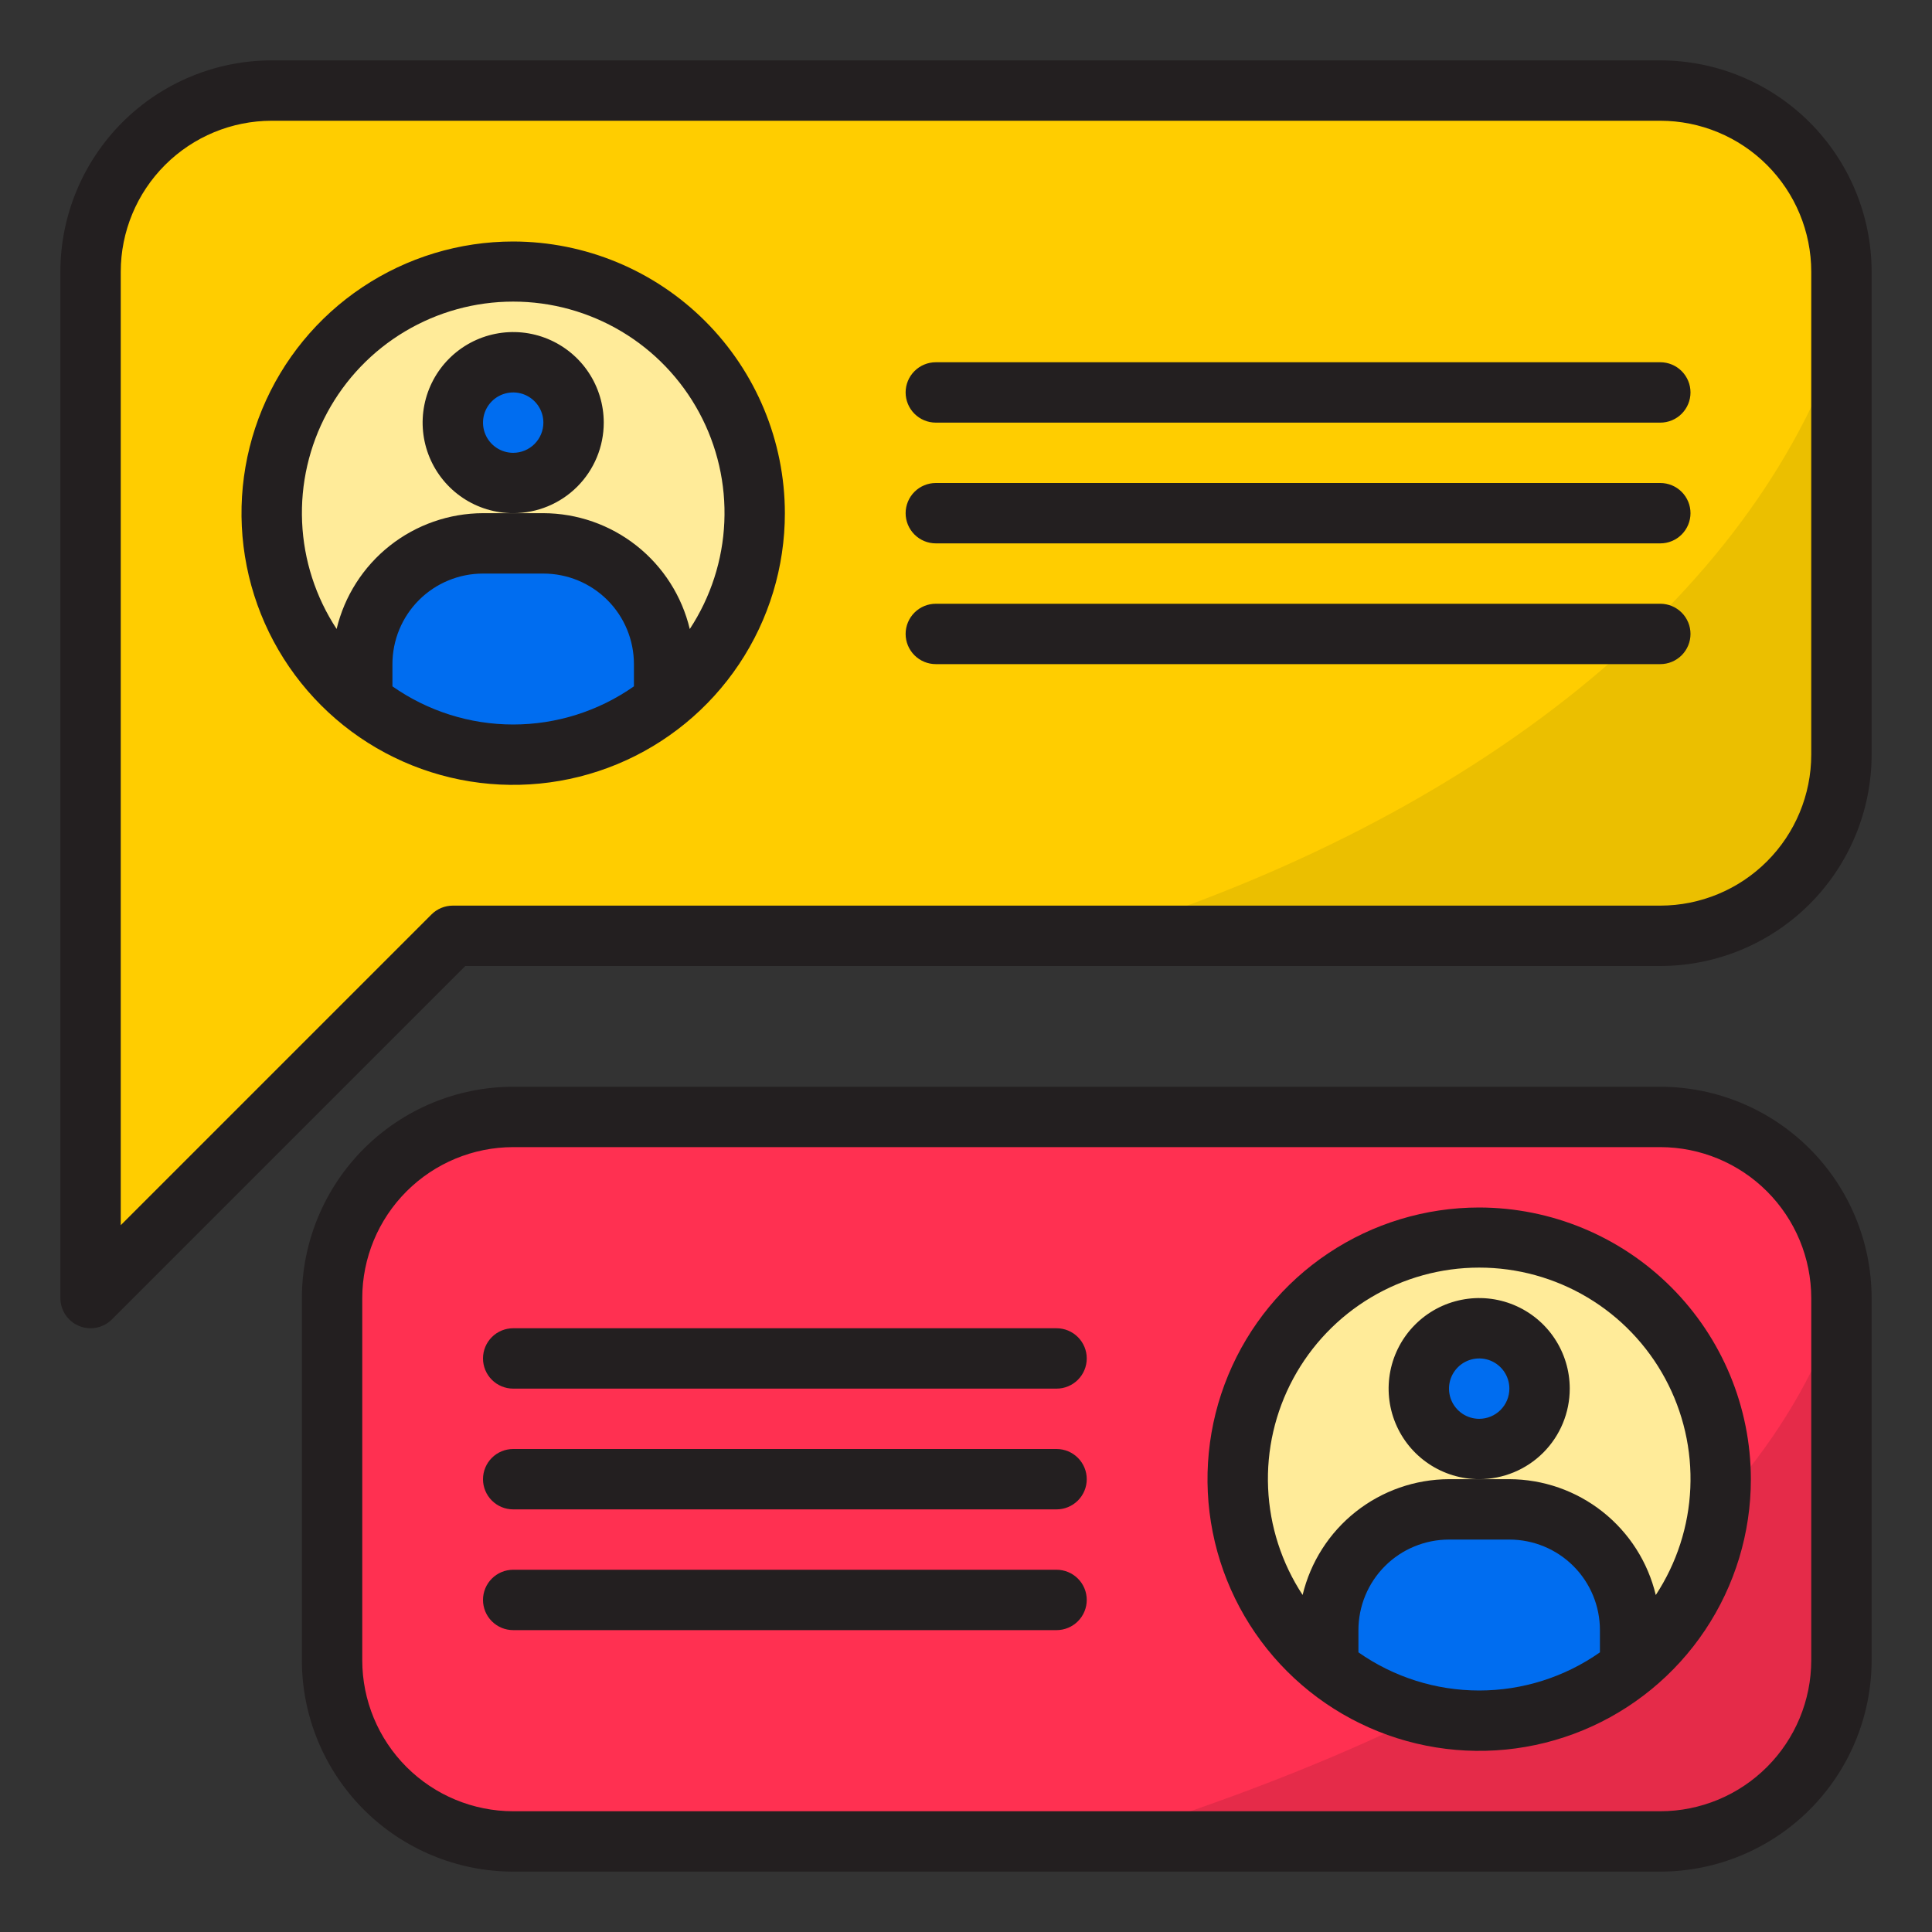 <svg width="100" height="100" viewBox="0 0 100 100" fill="none" xmlns="http://www.w3.org/2000/svg">
<rect x="0" y="0" width="100" height="100" fill="#333333" stroke="none"/>
<path d="M85.938 57.812H26.562C21.385 57.812 17.188 62.01 17.188 67.188V85.938C17.188 91.115 21.385 95.312 26.562 95.312H85.938C91.115 95.312 95.312 91.115 95.312 85.938V67.188C95.312 62.01 91.115 57.812 85.938 57.812Z" fill="#FF3051"/>
<path d="M56.866 95.312H85.938C88.424 95.312 90.809 94.325 92.567 92.567C94.325 90.808 95.313 88.424 95.313 85.938V67.234C90.716 80.961 76.281 89.255 56.866 95.312Z" fill="#E52B49"/>
<path d="M95.312 14.062V39.062C95.312 41.549 94.325 43.934 92.567 45.692C90.808 47.45 88.424 48.438 85.938 48.438H23.438L4.688 67.188V14.062C4.688 11.576 5.675 9.192 7.433 7.433C9.192 5.675 11.576 4.688 14.062 4.688H85.938C88.424 4.688 90.808 5.675 92.567 7.433C94.325 9.192 95.312 11.576 95.312 14.062Z" fill="#FFCD00"/>
<path d="M26.562 39.062C33.466 39.062 39.062 33.466 39.062 26.562C39.062 19.659 33.466 14.062 26.562 14.062C19.659 14.062 14.062 19.659 14.062 26.562C14.062 33.466 19.659 39.062 26.562 39.062Z" fill="#FFEB99"/>
<path d="M76.562 89.062C83.466 89.062 89.062 83.466 89.062 76.562C89.062 69.659 83.466 64.062 76.562 64.062C69.659 64.062 64.062 69.659 64.062 76.562C64.062 83.466 69.659 89.062 76.562 89.062Z" fill="#FFEB99"/>
<path d="M28.125 28.125H25C23.342 28.125 21.753 28.784 20.581 29.956C19.409 31.128 18.75 32.717 18.75 34.375V36.312C20.965 38.092 23.721 39.063 26.562 39.063C29.404 39.063 32.16 38.092 34.375 36.312V34.375C34.375 32.717 33.717 31.128 32.544 29.956C31.372 28.784 29.783 28.125 28.125 28.125Z" fill="#006DF0"/>
<path d="M26.562 25C28.288 25 29.688 23.601 29.688 21.875C29.688 20.149 28.288 18.75 26.562 18.75C24.837 18.75 23.438 20.149 23.438 21.875C23.438 23.601 24.837 25 26.562 25Z" fill="#006DF0"/>
<path d="M78.125 78.125H75C73.342 78.125 71.753 78.784 70.581 79.956C69.409 81.128 68.75 82.717 68.75 84.375V86.312C70.965 88.092 73.721 89.063 76.562 89.063C79.404 89.063 82.16 88.092 84.375 86.312V84.375C84.375 82.717 83.716 81.128 82.544 79.956C81.372 78.784 79.783 78.125 78.125 78.125Z" fill="#006DF0"/>
<path d="M76.562 75C78.288 75 79.688 73.601 79.688 71.875C79.688 70.149 78.288 68.75 76.562 68.75C74.837 68.75 73.438 70.149 73.438 71.875C73.438 73.601 74.837 75 76.562 75Z" fill="#006DF0"/>
<path d="M56.866 48.438H85.938C88.424 48.438 90.809 47.45 92.567 45.692C94.325 43.934 95.313 41.549 95.313 39.062V17.234C90.716 30.961 76.281 42.38 56.866 48.438Z" fill="#EBBF00"/>
<path d="M85.938 3.125H14.062C11.163 3.128 8.383 4.282 6.332 6.332C4.282 8.383 3.128 11.163 3.125 14.062V67.188C3.125 67.496 3.217 67.799 3.388 68.055C3.56 68.312 3.804 68.513 4.09 68.631C4.375 68.749 4.689 68.78 4.992 68.72C5.295 68.659 5.574 68.511 5.792 68.292L24.084 50H85.938C88.837 49.997 91.617 48.843 93.668 46.793C95.718 44.742 96.872 41.962 96.875 39.062V14.062C96.872 11.163 95.718 8.383 93.668 6.332C91.617 4.282 88.837 3.128 85.938 3.125ZM93.75 39.062C93.748 41.134 92.924 43.119 91.459 44.584C89.994 46.049 88.009 46.873 85.938 46.875H23.438C23.023 46.875 22.626 47.04 22.333 47.333L6.25 63.416V14.062C6.252 11.991 7.076 10.006 8.541 8.541C10.006 7.076 11.991 6.252 14.062 6.25H85.938C88.009 6.252 89.994 7.076 91.459 8.541C92.924 10.006 93.748 11.991 93.75 14.062V39.062Z" fill="#231F20"/>
<path d="M26.562 12.5C23.781 12.5 21.062 13.325 18.75 14.87C16.437 16.415 14.635 18.611 13.57 21.181C12.506 23.751 12.228 26.578 12.77 29.306C13.313 32.034 14.652 34.539 16.619 36.506C18.585 38.473 21.091 39.812 23.819 40.355C26.547 40.897 29.374 40.619 31.944 39.555C34.514 38.49 36.71 36.688 38.255 34.375C39.8 32.063 40.625 29.344 40.625 26.562C40.62 22.834 39.137 19.26 36.501 16.624C33.865 13.988 30.291 12.505 26.562 12.5ZM20.312 35.525V34.375C20.312 33.132 20.806 31.939 21.685 31.06C22.564 30.181 23.757 29.688 25 29.688H28.125C29.368 29.688 30.561 30.181 31.44 31.06C32.319 31.939 32.812 33.132 32.812 34.375V35.525C30.982 36.81 28.799 37.5 26.562 37.5C24.326 37.5 22.143 36.81 20.312 35.525ZM35.702 32.556C35.294 30.852 34.325 29.335 32.951 28.248C31.577 27.161 29.877 26.567 28.125 26.562H25C23.248 26.567 21.549 27.161 20.175 28.247C18.801 29.334 17.832 30.851 17.423 32.555C16.34 30.905 15.722 28.994 15.637 27.022C15.551 25.05 16.001 23.092 16.938 21.355C17.875 19.618 19.264 18.167 20.959 17.156C22.654 16.145 24.59 15.611 26.564 15.611C28.538 15.611 30.474 16.145 32.169 17.156C33.864 18.167 35.253 19.618 36.19 21.355C37.127 23.092 37.577 25.05 37.491 27.022C37.406 28.994 36.788 30.905 35.705 32.555L35.702 32.556Z" fill="#231F20"/>
<path d="M31.25 21.875C31.25 20.948 30.975 20.042 30.46 19.271C29.945 18.5 29.213 17.899 28.356 17.544C27.5 17.189 26.557 17.097 25.648 17.278C24.739 17.458 23.904 17.905 23.248 18.56C22.592 19.216 22.146 20.051 21.965 20.96C21.784 21.87 21.877 22.812 22.232 23.669C22.587 24.525 23.187 25.257 23.958 25.773C24.729 26.288 25.635 26.562 26.562 26.562C27.806 26.562 28.998 26.069 29.877 25.19C30.756 24.311 31.25 23.118 31.25 21.875ZM26.562 23.438C26.253 23.438 25.951 23.346 25.694 23.174C25.438 23.003 25.237 22.759 25.119 22.473C25.001 22.187 24.97 21.873 25.03 21.57C25.09 21.267 25.239 20.989 25.458 20.77C25.676 20.552 25.955 20.403 26.258 20.343C26.561 20.282 26.875 20.313 27.16 20.431C27.446 20.55 27.69 20.75 27.862 21.007C28.033 21.264 28.125 21.566 28.125 21.875C28.125 22.289 27.96 22.687 27.667 22.98C27.374 23.273 26.977 23.438 26.562 23.438Z" fill="#231F20"/>
<path d="M76.562 62.5C73.781 62.5 71.062 63.325 68.75 64.87C66.437 66.415 64.635 68.611 63.571 71.181C62.506 73.751 62.228 76.578 62.77 79.306C63.313 82.034 64.652 84.54 66.619 86.506C68.585 88.473 71.091 89.812 73.819 90.355C76.547 90.897 79.374 90.619 81.944 89.555C84.514 88.49 86.71 86.688 88.255 84.375C89.8 82.063 90.625 79.344 90.625 76.562C90.621 72.834 89.137 69.26 86.501 66.624C83.865 63.988 80.291 62.505 76.562 62.5ZM70.312 85.525V84.375C70.312 83.132 70.806 81.939 71.685 81.06C72.564 80.181 73.757 79.688 75 79.688H78.125C79.368 79.688 80.561 80.181 81.44 81.06C82.319 81.939 82.812 83.132 82.812 84.375V85.525C80.982 86.81 78.799 87.5 76.562 87.5C74.326 87.5 72.143 86.81 70.312 85.525ZM85.702 82.556C85.294 80.852 84.325 79.335 82.951 78.248C81.577 77.161 79.877 76.567 78.125 76.562H75C73.248 76.567 71.549 77.161 70.175 78.247C68.801 79.334 67.832 80.851 67.423 82.555C66.34 80.905 65.722 78.994 65.637 77.022C65.551 75.05 66.001 73.092 66.938 71.355C67.875 69.618 69.264 68.167 70.959 67.156C72.654 66.145 74.591 65.611 76.564 65.611C78.538 65.611 80.474 66.145 82.169 67.156C83.864 68.167 85.253 69.618 86.19 71.355C87.127 73.092 87.577 75.05 87.491 77.022C87.406 78.994 86.788 80.905 85.705 82.555L85.702 82.556Z" fill="#231F20"/>
<path d="M81.25 71.875C81.25 70.948 80.975 70.042 80.46 69.271C79.945 68.5 79.213 67.899 78.356 67.544C77.5 67.189 76.557 67.097 75.648 67.278C74.739 67.458 73.903 67.905 73.248 68.56C72.592 69.216 72.146 70.051 71.965 70.96C71.784 71.87 71.877 72.812 72.232 73.669C72.587 74.525 73.187 75.257 73.958 75.772C74.729 76.288 75.635 76.562 76.562 76.562C77.806 76.562 78.998 76.069 79.877 75.19C80.756 74.311 81.25 73.118 81.25 71.875ZM76.562 73.438C76.254 73.438 75.951 73.346 75.694 73.174C75.438 73.002 75.237 72.758 75.119 72.473C75.001 72.187 74.97 71.873 75.03 71.57C75.09 71.267 75.239 70.989 75.458 70.77C75.676 70.552 75.955 70.403 76.258 70.343C76.561 70.282 76.875 70.313 77.16 70.431C77.446 70.55 77.69 70.75 77.862 71.007C78.033 71.264 78.125 71.566 78.125 71.875C78.125 72.289 77.96 72.687 77.667 72.98C77.374 73.273 76.977 73.438 76.562 73.438Z" fill="#231F20"/>
<path d="M85.938 56.25H26.562C23.663 56.253 20.883 57.407 18.832 59.457C16.782 61.508 15.628 64.288 15.625 67.188V85.938C15.628 88.837 16.782 91.617 18.832 93.668C20.883 95.718 23.663 96.872 26.562 96.875H85.938C88.837 96.872 91.617 95.718 93.668 93.668C95.718 91.617 96.872 88.837 96.875 85.938V67.188C96.872 64.288 95.718 61.508 93.668 59.457C91.617 57.407 88.837 56.253 85.938 56.25ZM93.75 85.938C93.748 88.009 92.924 89.994 91.459 91.459C89.994 92.924 88.009 93.748 85.938 93.75H26.562C24.491 93.748 22.506 92.924 21.041 91.459C19.576 89.994 18.753 88.009 18.75 85.938V67.188C18.753 65.116 19.576 63.131 21.041 61.666C22.506 60.201 24.491 59.377 26.562 59.375H85.938C88.009 59.377 89.994 60.201 91.459 61.666C92.924 63.131 93.748 65.116 93.75 67.188V85.938Z" fill="#231F20"/>
<path d="M85.938 25H48.438C48.023 25 47.626 25.165 47.333 25.458C47.04 25.751 46.875 26.148 46.875 26.562C46.875 26.977 47.04 27.374 47.333 27.667C47.626 27.96 48.023 28.125 48.438 28.125H85.938C86.352 28.125 86.749 27.96 87.042 27.667C87.335 27.374 87.5 26.977 87.5 26.562C87.5 26.148 87.335 25.751 87.042 25.458C86.749 25.165 86.352 25 85.938 25Z" fill="#231F20"/>
<path d="M85.938 31.25H48.438C48.023 31.25 47.626 31.415 47.333 31.708C47.04 32.001 46.875 32.398 46.875 32.812C46.875 33.227 47.04 33.624 47.333 33.917C47.626 34.21 48.023 34.375 48.438 34.375H85.938C86.352 34.375 86.749 34.21 87.042 33.917C87.335 33.624 87.5 33.227 87.5 32.812C87.5 32.398 87.335 32.001 87.042 31.708C86.749 31.415 86.352 31.25 85.938 31.25Z" fill="#231F20"/>
<path d="M54.688 68.75H26.562C26.148 68.75 25.751 68.915 25.458 69.208C25.165 69.501 25 69.898 25 70.312C25 70.727 25.165 71.124 25.458 71.417C25.751 71.71 26.148 71.875 26.562 71.875H54.688C55.102 71.875 55.499 71.71 55.792 71.417C56.085 71.124 56.25 70.727 56.25 70.312C56.25 69.898 56.085 69.501 55.792 69.208C55.499 68.915 55.102 68.75 54.688 68.75Z" fill="#231F20"/>
<path d="M54.688 75H26.562C26.148 75 25.751 75.165 25.458 75.458C25.165 75.751 25 76.148 25 76.562C25 76.977 25.165 77.374 25.458 77.667C25.751 77.96 26.148 78.125 26.562 78.125H54.688C55.102 78.125 55.499 77.96 55.792 77.667C56.085 77.374 56.25 76.977 56.25 76.562C56.25 76.148 56.085 75.751 55.792 75.458C55.499 75.165 55.102 75 54.688 75Z" fill="#231F20"/>
<path d="M54.688 81.25H26.562C26.148 81.25 25.751 81.415 25.458 81.708C25.165 82.001 25 82.398 25 82.812C25 83.227 25.165 83.624 25.458 83.917C25.751 84.21 26.148 84.375 26.562 84.375H54.688C55.102 84.375 55.499 84.21 55.792 83.917C56.085 83.624 56.25 83.227 56.25 82.812C56.25 82.398 56.085 82.001 55.792 81.708C55.499 81.415 55.102 81.25 54.688 81.25Z" fill="#231F20"/>
<path d="M85.938 18.75H48.438C48.023 18.75 47.626 18.915 47.333 19.208C47.04 19.501 46.875 19.898 46.875 20.312C46.875 20.727 47.04 21.124 47.333 21.417C47.626 21.71 48.023 21.875 48.438 21.875H85.938C86.352 21.875 86.749 21.71 87.042 21.417C87.335 21.124 87.5 20.727 87.5 20.312C87.5 19.898 87.335 19.501 87.042 19.208C86.749 18.915 86.352 18.75 85.938 18.75Z" fill="#231F20"/>
</svg>
